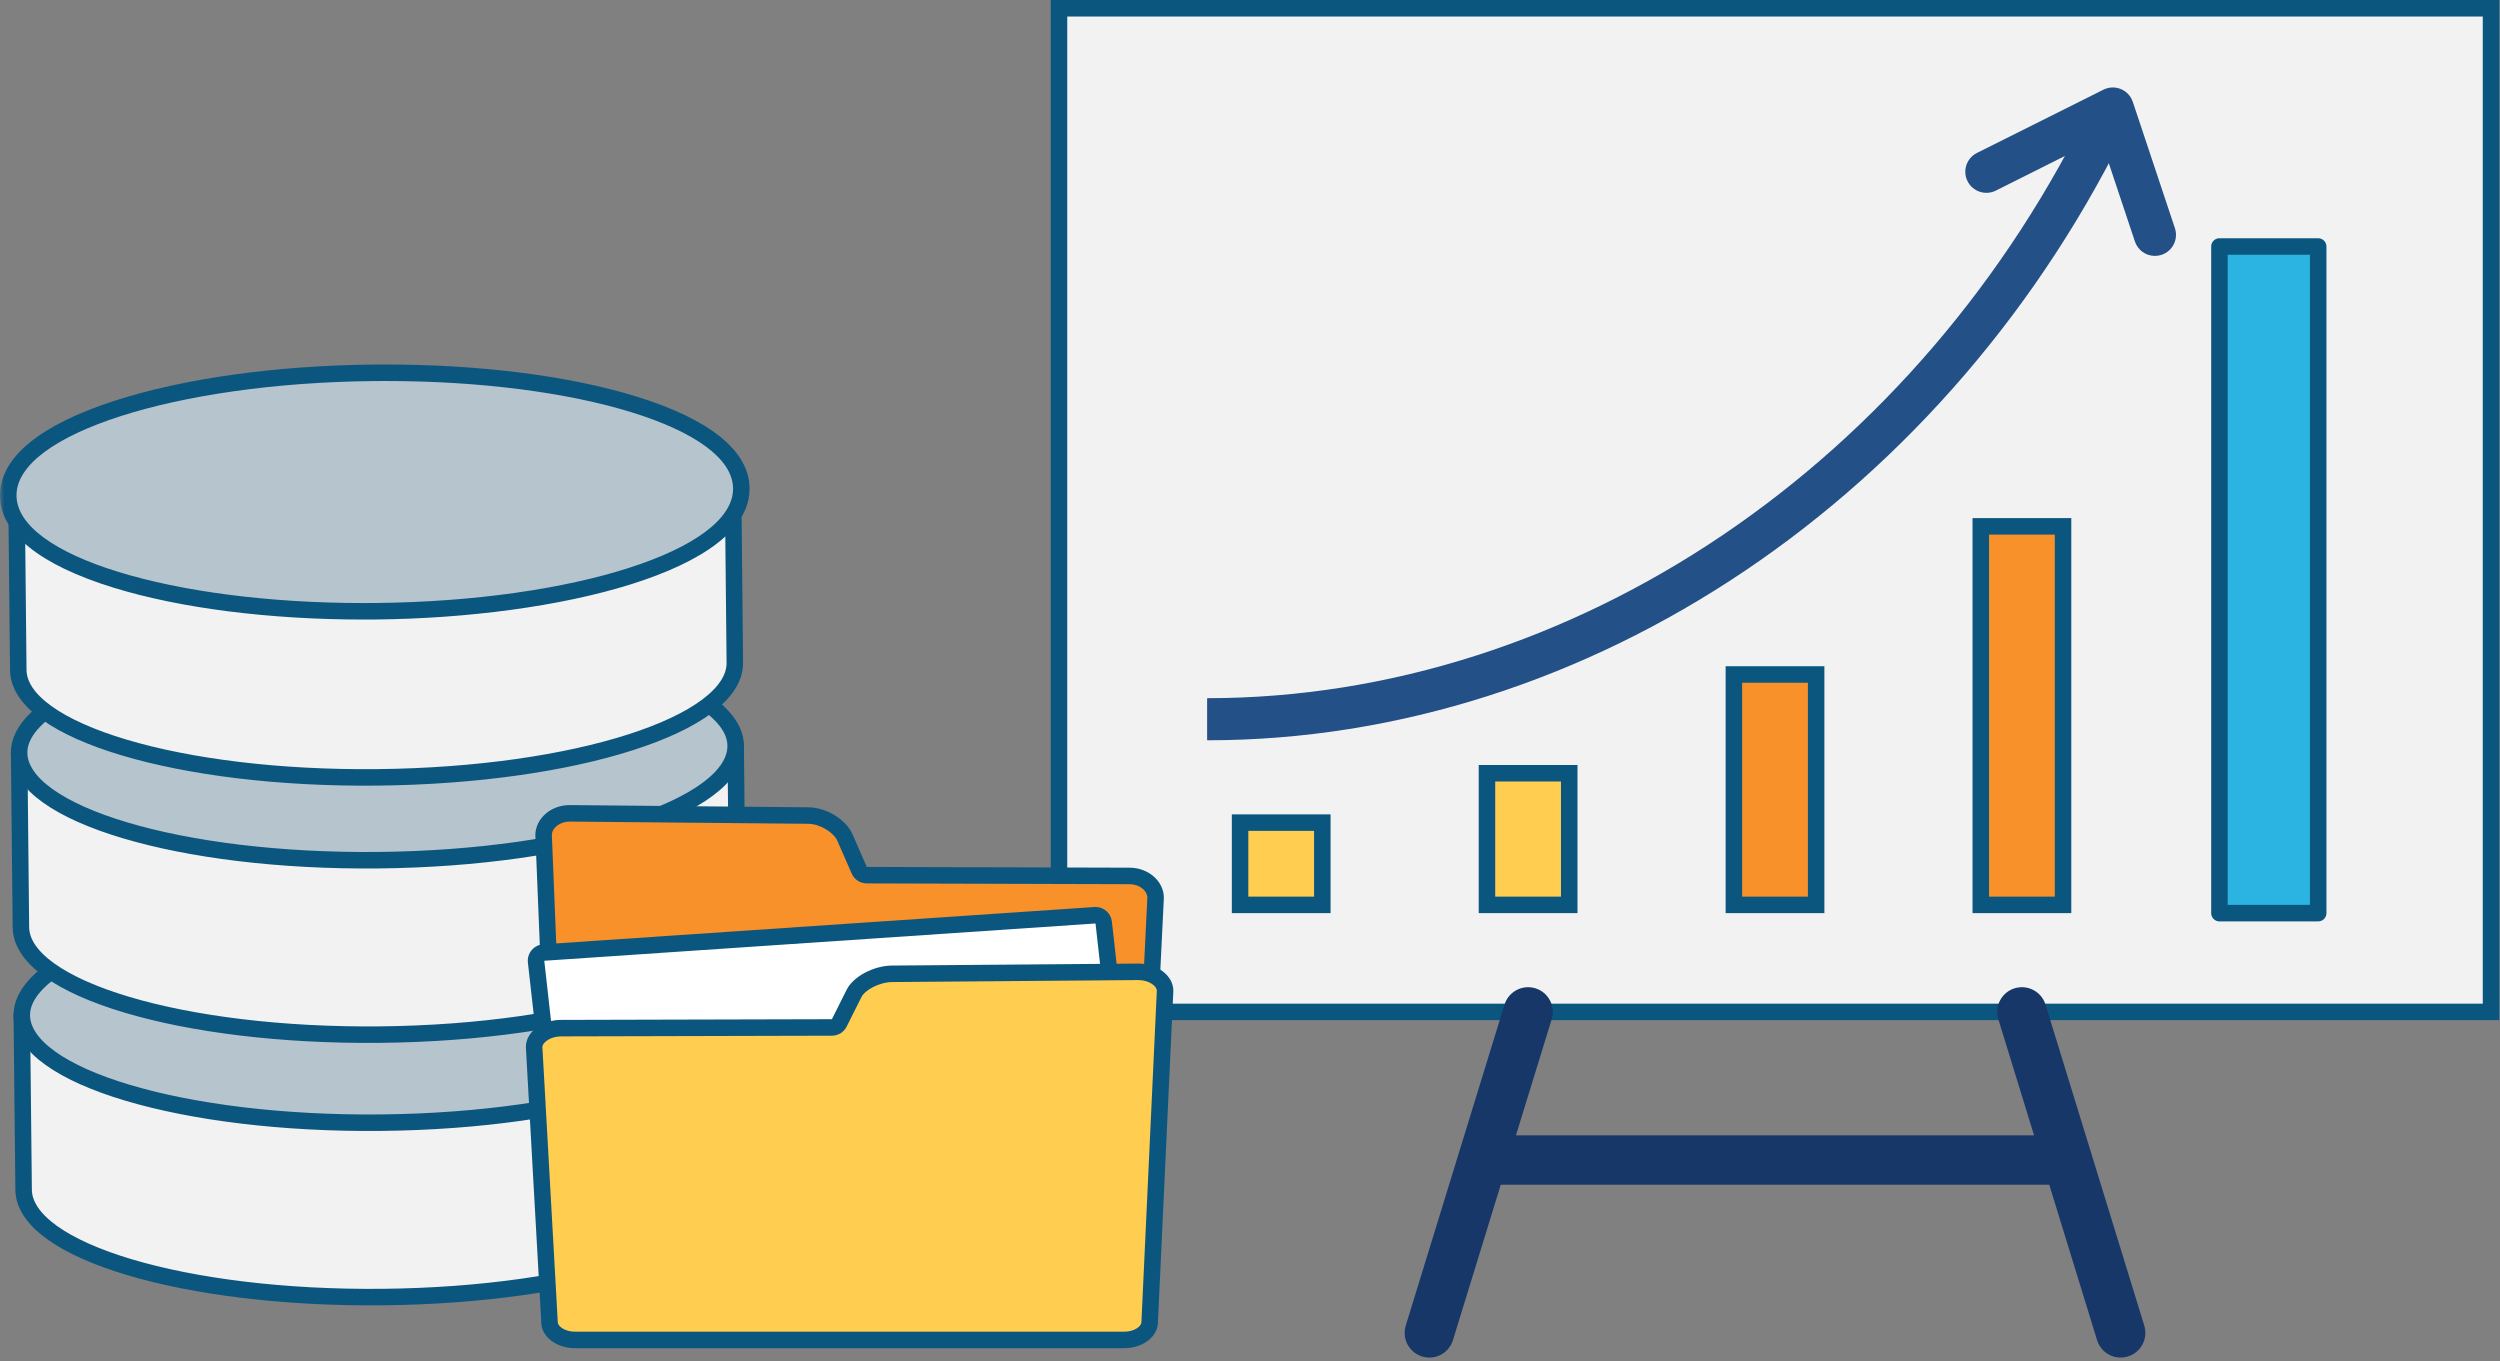 <?xml version="1.0" encoding="UTF-8" standalone="no"?>
<svg width="303px" height="165px" viewBox="0 0 303 165" version="1.1" xmlns="http://www.w3.org/2000/svg" xmlns:xlink="http://www.w3.org/1999/xlink">
    <rect x="0" y="0" width="303" height="165" fill="#808080" stroke="none"/>
    <!-- Generator: Sketch 50.2 (55047) - http://www.bohemiancoding.com/sketch -->
    <title>Group</title>
    <desc>Created with Sketch.</desc>
    <defs>
        <polygon id="path-1" points="0 165 302.912 165 302.912 0.464 0 0.464"></polygon>
    </defs>
    <g id="Page-1" stroke="none" stroke-width="1" fill="none" fill-rule="evenodd">
        <g id="optimization" transform="translate(-313, -1235)">
            <g id="Group" transform="translate(313, 1234)">
                <polygon id="Fill-1" fill="#F2F2F2" points="128.35 123.641 301.912 123.641 301.912 2 128.35 2"></polygon>
                <polygon id="Stroke-2" stroke="#0B567F" stroke-width="2" stroke-linecap="round" points="128.35 123.641 301.912 123.641 301.912 2 128.35 2"></polygon>
                <polygon id="Fill-4" fill="#F9912B" points="210.146 110.672 220.116 110.672 220.116 82.748 210.146 82.748"></polygon>
                <path d="M209.146,111.672 L221.116,111.672 L221.116,81.748 L209.146,81.748 L209.146,111.672 Z M211.146,109.672 L219.116,109.672 L219.116,83.748 L211.146,83.748 L211.146,109.672 Z" id="Fill-5" fill="#0B567F"></path>
                <polygon id="Fill-6" fill="#F9912B" points="240.071 110.672 250.041 110.672 250.041 64.793 240.071 64.793"></polygon>
                <path d="M239.071,111.672 L251.041,111.672 L251.041,63.793 L239.071,63.793 L239.071,111.672 Z M241.071,109.672 L249.041,109.672 L249.041,65.793 L241.071,65.793 L241.071,109.672 Z" id="Fill-7" fill="#0B567F"></path>
                <polygon id="Fill-8" fill="#2BB3E2" points="268.995 111.672 280.965 111.672 280.965 30.876 268.995 30.876"></polygon>
                <polygon id="Stroke-9" stroke="#0B567F" stroke-width="2" stroke-linecap="round" stroke-linejoin="round" points="268.995 111.672 280.965 111.672 280.965 30.876 268.995 30.876"></polygon>
                <g id="Group-45" transform="translate(0, 0.536)">
                    <path d="M173.237,165 C171.585,165 170.244,163.659 170.244,162.008 C170.244,161.708 170.289,161.412 170.376,161.128 L182.345,122.226 C182.831,120.646 184.506,119.76 186.086,120.245 C187.666,120.729 188.552,122.405 188.067,123.985 L176.097,162.888 C175.712,164.145 174.55,165 173.237,165" id="Fill-10" fill="#163768"></path>
                    <path d="M257.025,165 C255.712,165 254.55,164.145 254.165,162.888 L242.195,123.985 C241.71,122.405 242.596,120.729 244.176,120.245 C245.756,119.761 247.432,120.646 247.917,122.227 L259.886,161.128 C260.371,162.708 259.485,164.381 257.905,164.869 C257.621,164.955 257.325,165 257.025,165" id="Fill-12" fill="#163768"></path>
                    <mask id="mask-2" fill="white">
                        <use xlink:href="#path-1"></use>
                    </mask>
                    <g id="Clip-15"></g>
                    <polygon id="Fill-14" fill="#163768" mask="url(#mask-2)" points="179.222 144.052 251.041 144.052 251.041 138.068 179.222 138.068"></polygon>
                    <polygon id="Fill-16" fill="#FFCD50" mask="url(#mask-2)" points="150.298 110.136 160.268 110.136 160.268 100.166 150.298 100.166"></polygon>
                    <path d="M149.297,111.136 L161.266,111.136 L161.266,99.166 L149.297,99.166 L149.297,111.136 Z M151.297,109.136 L159.266,109.136 L159.266,101.166 L151.297,101.166 L151.297,109.136 Z" id="Fill-17" fill="#0B567F" mask="url(#mask-2)"></path>
                    <polygon id="Fill-18" fill="#FFCD50" mask="url(#mask-2)" points="180.222 110.135 190.192 110.135 190.192 94.181 180.222 94.181"></polygon>
                    <path d="M179.221,111.135 L191.191,111.135 L191.191,93.181 L179.221,93.181 L179.221,111.135 Z M181.221,109.136 L189.191,109.136 L189.191,95.182 L181.221,95.182 L181.221,109.136 Z" id="Fill-19" fill="#0B567F" mask="url(#mask-2)"></path>
                    <path d="M146.305,90.188 L146.305,85.084 C190.592,85.084 232.769,56.599 253.769,12.514 L258.378,14.709 C236.538,60.561 192.548,90.188 146.305,90.188" id="Fill-20" fill="#235087" mask="url(#mask-2)"></path>
                    <path d="M261.171,31.48 C260.073,31.48 259.098,30.775 258.751,29.734 L254.574,17.211 L241.891,23.567 C240.63,24.197 239.096,23.684 238.465,22.423 C237.835,21.162 238.348,19.628 239.609,18.998 L254.925,11.34 C256.183,10.704 257.717,11.209 258.353,12.468 C258.408,12.581 258.457,12.698 258.498,12.818 L263.604,28.133 C264.042,29.474 263.31,30.916 261.972,31.352 C261.712,31.439 261.443,31.48 261.171,31.48" id="Fill-21" fill="#235087" mask="url(#mask-2)"></path>
                    <g id="Group-24" mask="url(#mask-2)">
                        <g transform="translate(2, 122)">
                            <path d="M0.641,1.526 L0.862,22.66 C0.938,30.088 20.438,35.916 44.42,35.668 C68.403,35.423 87.785,29.195 87.707,21.774 L87.492,0.637" id="Fill-22" stroke="none" fill="#F2F2F2" fill-rule="evenodd"></path>
                            <path d="M0.641,1.526 L0.862,22.66 C0.938,30.088 20.438,35.916 44.42,35.668 C68.403,35.423 87.785,29.195 87.707,21.774 L87.492,0.637" id="Stroke-23" stroke="#0B567F" stroke-width="2" fill="none" stroke-linecap="round"></path>
                        </g>
                    </g>
                    <g id="Group-27" mask="url(#mask-2)">
                        <g transform="translate(2, 117)">
                            <path d="M3.74,1.512 C1.763,3.074 0.627,4.763 0.641,6.527 C0.721,13.953 20.225,19.775 44.208,19.532 C68.187,19.287 87.563,13.072 87.491,5.638 C87.473,3.974 86.431,2.405 84.633,0.951" id="Fill-25" stroke="none" fill="#B6C4CE" fill-rule="evenodd"></path>
                            <path d="M3.74,1.512 C1.763,3.074 0.627,4.763 0.641,6.527 C0.721,13.953 20.225,19.775 44.208,19.532 C68.187,19.287 87.563,13.072 87.491,5.638 C87.473,3.974 86.431,2.405 84.633,0.951" id="Stroke-26" stroke="#0B567F" stroke-width="2" fill="none" stroke-linecap="round" stroke-linejoin="round"></path>
                        </g>
                    </g>
                    <g id="Group-30" mask="url(#mask-2)">
                        <g transform="translate(2, 90)">
                            <path d="M0.319,1.716 L0.535,22.852 C0.613,30.275 20.109,36.105 44.092,35.859 C68.076,35.609 87.459,29.393 87.382,21.96 L87.162,0.831" id="Fill-28" stroke="none" fill="#F2F2F2" fill-rule="evenodd"></path>
                            <path d="M0.319,1.716 L0.535,22.852 C0.613,30.275 20.109,36.105 44.092,35.859 C68.076,35.609 87.459,29.393 87.382,21.96 L87.162,0.831" id="Stroke-29" stroke="#0B567F" stroke-width="2" fill="none" stroke-linecap="round"></path>
                        </g>
                    </g>
                    <g id="Group-33" mask="url(#mask-2)">
                        <g transform="translate(2, 86)">
                            <path d="M3.414,0.699 C1.437,2.265 0.299,3.948 0.319,5.716 C0.395,13.14 19.899,18.966 43.88,18.719 C67.864,18.476 87.241,12.257 87.162,4.831 C87.147,3.161 86.105,1.592 84.31,0.138" id="Fill-31" stroke="none" fill="#B6C4CE" fill-rule="evenodd"></path>
                            <path d="M3.414,0.699 C1.437,2.265 0.299,3.948 0.319,5.716 C0.395,13.14 19.899,18.966 43.88,18.719 C67.864,18.476 87.241,12.257 87.162,4.831 C87.147,3.161 86.105,1.592 84.31,0.138" id="Stroke-32" stroke="#0B567F" stroke-width="2" fill="none" stroke-linecap="round" stroke-linejoin="round"></path>
                        </g>
                    </g>
                    <g id="Group-36" mask="url(#mask-2)">
                        <g transform="translate(2, 59)">
                            <path d="M0.001,1.543 L0.215,22.675 C0.293,30.103 19.795,35.933 43.774,35.681 C67.76,35.434 87.136,29.215 87.061,21.79 L86.848,0.654" id="Fill-34" stroke="none" fill="#F2F2F2" fill-rule="evenodd"></path>
                            <path d="M0.001,1.543 L0.215,22.675 C0.293,30.103 19.795,35.933 43.774,35.681 C67.76,35.434 87.136,29.215 87.061,21.79 L86.848,0.654" id="Stroke-35" stroke="#0B567F" stroke-width="2" fill="none" stroke-linecap="round"></path>
                        </g>
                    </g>
                    <path d="M44.111,74.554 C19.614,74.554 1.081,68.535 1.001,60.553 C0.958,56.485 5.686,52.719 14.315,49.949 C22.585,47.294 33.58,45.767 45.275,45.649 C45.761,45.644 46.25,45.642 46.732,45.642 C71.228,45.642 89.763,51.661 89.847,59.643 C89.939,68.69 67.406,74.325 45.568,74.547 C45.082,74.552 44.593,74.554 44.111,74.554" id="Fill-37" fill="#B6C4CE" mask="url(#mask-2)"></path>
                    <path d="M46.734,44.642 L46.733,44.642 C46.246,44.642 45.756,44.644 45.264,44.649 C33.472,44.768 22.372,46.312 14.009,48.997 C4.796,51.954 -0.048,55.954 0.001,60.563 C0.046,65.083 4.801,68.93 13.752,71.688 C21.841,74.182 32.623,75.554 44.11,75.554 C44.596,75.554 45.088,75.552 45.579,75.547 C67.6,75.323 90.95,69.67 90.848,59.634 C90.799,55.114 86.044,51.267 77.093,48.509 C69.003,46.015 58.221,44.642 46.734,44.642 M46.733,46.642 C70.047,46.642 88.77,52.379 88.848,59.654 C88.922,67.077 69.544,73.304 45.558,73.547 C45.074,73.552 44.59,73.554 44.11,73.554 C20.799,73.554 2.073,67.819 2.001,60.543 C1.922,53.115 21.303,46.891 45.285,46.649 C45.769,46.644 46.253,46.642 46.733,46.642" id="Fill-38" fill="#0B567F" mask="url(#mask-2)"></path>
                    <path d="M70.655,148.849 C69.024,148.849 67.697,147.736 67.697,146.367 L65.882,101.656 C65.883,100.233 67.299,99.04 69.039,99.04 L97.928,99.308 C99.697,99.308 101.783,100.546 102.4,101.959 L104.138,105.934 C104.297,106.297 104.655,106.534 105.051,106.534 L136.901,106.627 C138.644,106.627 140.06,107.82 140.06,109.284 L138.247,146.317 C138.246,147.736 136.919,148.849 135.288,148.849 L70.655,148.849 Z" id="Fill-39" fill="#F9912B" mask="url(#mask-2)"></path>
                    <path d="M69.039,98.04 C66.753,98.04 64.884,99.686 64.884,101.697 L66.696,146.366 C66.696,148.281 68.477,149.849 70.655,149.849 L135.288,149.849 C137.466,149.849 139.247,148.281 139.247,146.366 L141.06,109.284 C141.06,107.272 139.19,105.628 136.904,105.628 L105.054,105.534 L103.316,101.559 C102.535,99.77 100.114,98.308 97.937,98.308 L69.039,98.04 Z M69.031,100.04 L97.937,100.308 C99.43,100.308 101.069,101.411 101.483,102.359 L103.222,106.335 C103.539,107.061 104.255,107.531 105.048,107.534 L136.904,107.628 C138.057,107.628 139.032,108.365 139.06,109.247 L137.249,146.269 C137.247,146.301 137.247,146.333 137.247,146.366 C137.247,147.169 136.35,147.849 135.288,147.849 L70.655,147.849 C69.593,147.849 68.696,147.169 68.696,146.366 C68.696,146.339 68.696,146.311 68.695,146.284 L66.884,101.666 C66.906,100.783 67.88,100.044 69.031,100.04 Z" id="Fill-40" fill="#0B567F" mask="url(#mask-2)"></path>
                    <path d="M68.053,136.499 C67.548,136.499 67.117,136.119 67.06,135.61 L64.974,117.02 C64.944,116.75 65.026,116.478 65.2,116.269 C65.375,116.059 65.628,115.93 65.901,115.911 C65.901,115.911 132.754,111.39 132.777,111.39 C133.282,111.39 133.712,111.77 133.77,112.278 L135.856,130.867 C135.886,131.138 135.804,131.41 135.629,131.619 C135.454,131.829 135.201,131.958 134.929,131.977 C134.929,131.977 68.075,136.499 68.053,136.499" id="Fill-41" fill="#FFFFFF" mask="url(#mask-2)"></path>
                    <path d="M132.778,110.389 C132.732,110.389 132.686,110.391 132.641,110.394 L65.833,114.913 C65.288,114.951 64.782,115.209 64.432,115.627 C64.083,116.046 63.92,116.59 63.981,117.132 L66.067,135.721 C66.18,136.739 67.042,137.499 68.051,137.499 C68.097,137.499 68.143,137.496 68.189,137.494 L134.997,132.974 C135.542,132.936 136.048,132.679 136.397,132.261 C136.747,131.841 136.91,131.298 136.848,130.755 L134.762,112.166 C134.649,111.148 133.788,110.389 132.778,110.389 M132.776,112.389 L134.862,130.978 L68.053,135.499 L65.967,116.909 L132.776,112.389" id="Fill-42" fill="#0B567F" mask="url(#mask-2)"></path>
                    <path d="M69.68,162.865 C68.012,162.865 66.603,161.887 66.603,160.731 L64.732,127.309 C64.734,126.124 66.237,125.075 68.015,125.075 L100.829,124.991 C101.206,124.99 101.552,124.776 101.721,124.438 L103.511,120.861 C104.144,119.597 106.316,118.489 108.159,118.489 L137.936,118.248 C139.707,118.248 141.21,119.297 141.21,120.538 L139.342,160.684 C139.341,161.887 137.932,162.865 136.264,162.865 L69.68,162.865 Z" id="Fill-43" fill="#FFCD50" mask="url(#mask-2)"></path>
                    <path d="M137.929,117.248 L108.158,117.489 C105.915,117.489 103.422,118.806 102.616,120.414 L100.826,123.991 L68.015,124.075 C65.661,124.075 63.734,125.556 63.734,127.365 L65.603,160.731 C65.603,162.455 67.437,163.865 69.68,163.865 L136.263,163.865 C138.507,163.865 140.341,162.455 140.341,160.731 L142.21,120.538 C142.21,118.728 140.283,117.248 137.929,117.248 M137.937,119.248 C139.3,119.251 140.178,119.986 140.208,120.51 L138.343,160.639 C138.342,160.669 138.341,160.7 138.341,160.731 C138.341,161.183 137.513,161.865 136.263,161.865 L69.68,161.865 C68.431,161.865 67.603,161.183 67.603,160.731 C67.603,160.694 67.601,160.657 67.599,160.619 L65.736,127.332 C65.774,126.819 66.673,126.075 68.021,126.075 L100.831,125.991 C101.587,125.989 102.277,125.561 102.615,124.887 L104.406,121.31 C104.826,120.468 106.558,119.489 108.174,119.489 L137.937,119.248" id="Fill-44" fill="#0B567F" mask="url(#mask-2)"></path>
                </g>
            </g>
        </g>
    </g>
</svg>
